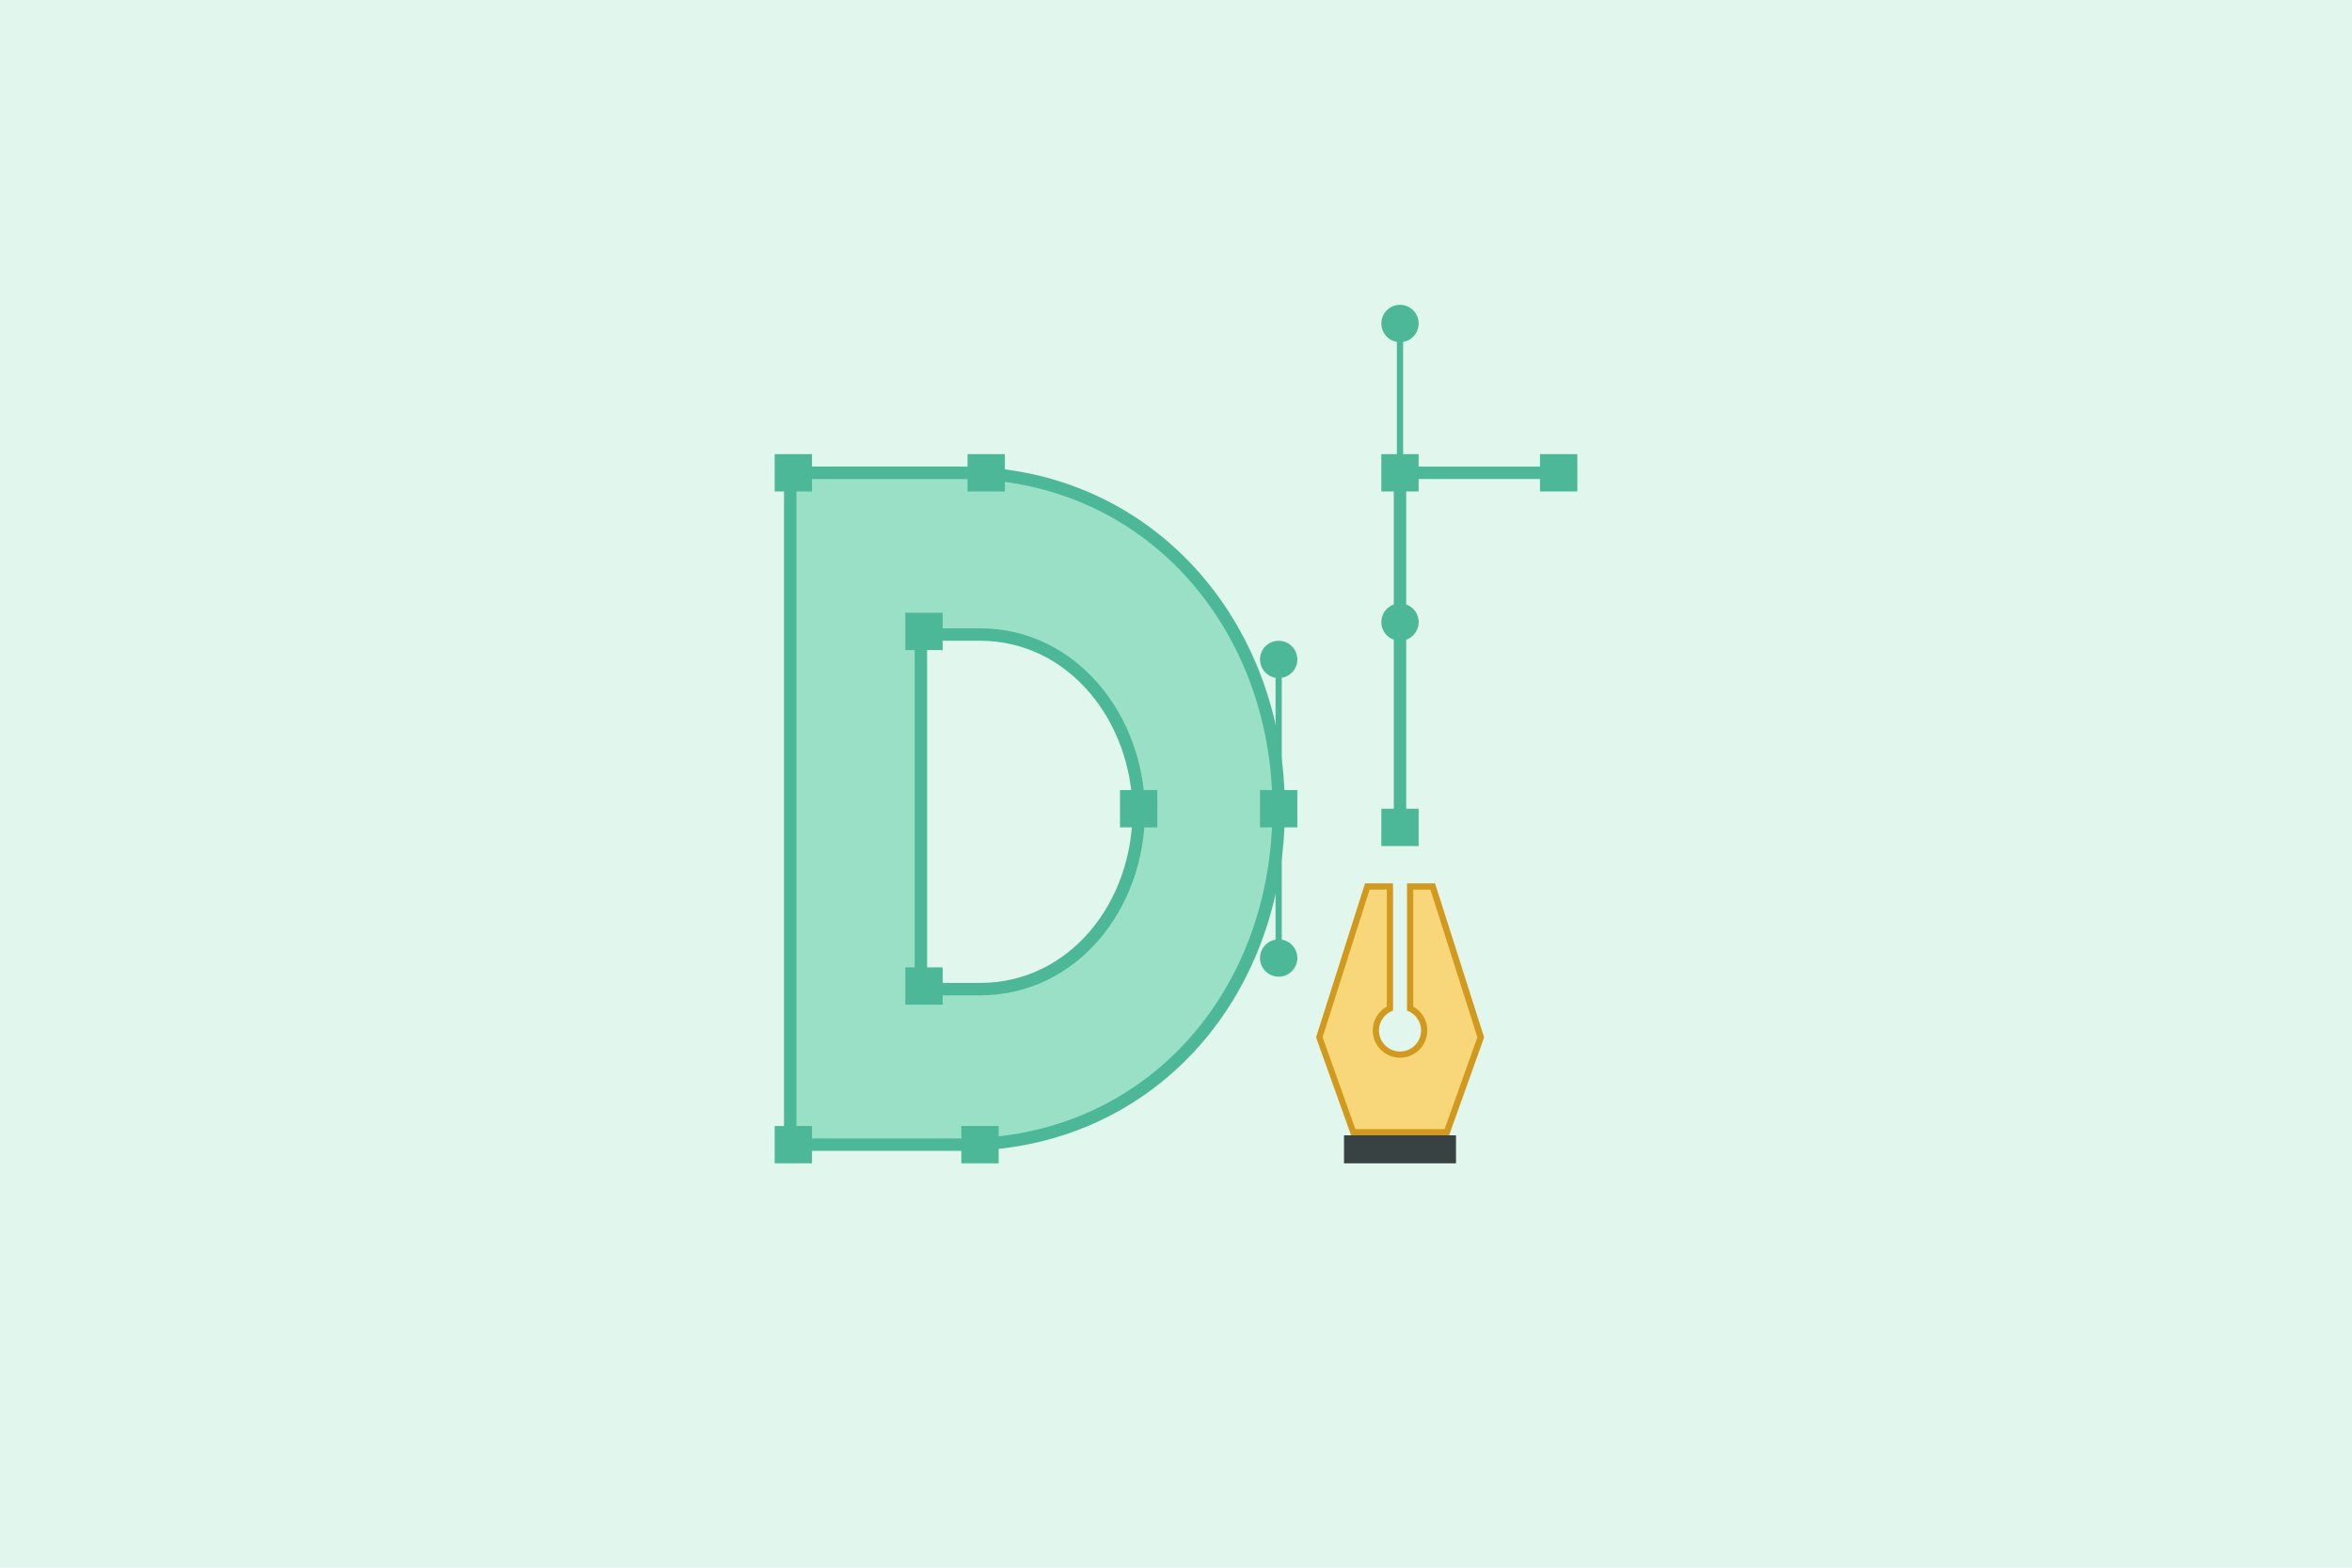 <svg xmlns="http://www.w3.org/2000/svg" viewBox="0 0 378 252">
  <defs>
    <style>
      .a {
        fill: #e1f7ee;
      }

      .b, .e {
        fill: none;
      }

      .b, .c, .e {
        stroke: #4db898;
        stroke-miterlimit: 10;
      }

      .b, .c {
        stroke-width: 2px;
      }

      .c {
        fill: #99e0c7;
      }

      .d {
        fill: #4db898;
      }

      .f {
        fill: #f7d77a;
      }

      .g {
        fill: #d1991e;
      }

      .h {
        fill: #384242;
      }
    </style>
  </defs>
  <g>
    <rect class="a" width="378" height="252"/>
    <g>
      <polyline class="b" points="252 76 225 76 225 133"/>
      <path class="c" d="M154.5,76H127V184h27.5c30,0,51-23.88,51-54C205.5,100.38,184.5,76,154.5,76Zm3,83H148V102h9.5c15,0,25.5,13.69,25.5,28.5C183,145.56,172.5,159,157.5,159Z"/>
      <rect class="d" x="124.5" y="73" width="6" height="6"/>
      <rect class="d" x="154.5" y="181" width="6" height="6"/>
      <rect class="d" x="155.5" y="73" width="6" height="6"/>
      <rect class="d" x="124.5" y="181" width="6" height="6"/>
      <g>
        <line class="e" x1="205.5" y1="154" x2="205.5" y2="106"/>
        <circle class="d" cx="205.5" cy="106" r="3"/>
        <circle class="d" cx="205.5" cy="154" r="3"/>
        <rect class="d" x="202.5" y="127" width="6" height="6"/>
      </g>
      <g>
        <g>
          <path class="f" d="M217.48,182L212,166.74l7.71-24.24h3.63v19.62a3.88,3.88,0,1,0,3.25,0V142.5h3.63L238,166.74,232.52,182h-15Z"/>
          <path class="g" d="M229.89,143l7.55,23.73-5.27,14.77H217.83l-5.27-14.77L220.11,143h2.77v18.81a4.38,4.38,0,1,0,4.25,0V143h2.77m0.73-1h-4.5v20.46a3.38,3.38,0,1,1-2.25,0V142h-4.5l-7.87,24.75,5.63,15.75h15.75l5.63-15.75L230.63,142h0Z"/>
        </g>
        <rect class="h" x="216" y="182.5" width="18" height="4.5"/>
      </g>
      <rect class="d" x="145.5" y="98.5" width="6" height="6"/>
      <rect class="d" x="180" y="127" width="6" height="6"/>
      <rect class="d" x="145.5" y="155.5" width="6" height="6"/>
      <g>
        <line class="e" x1="225" y1="100" x2="225" y2="52"/>
        <circle class="d" cx="225" cy="52" r="3"/>
        <circle class="d" cx="225" cy="100" r="3"/>
        <rect class="d" x="222" y="73" width="6" height="6"/>
      </g>
      <rect class="d" x="247.5" y="73" width="6" height="6"/>
      <rect class="d" x="222" y="130" width="6" height="6"/>
    </g>
  </g>
</svg>
